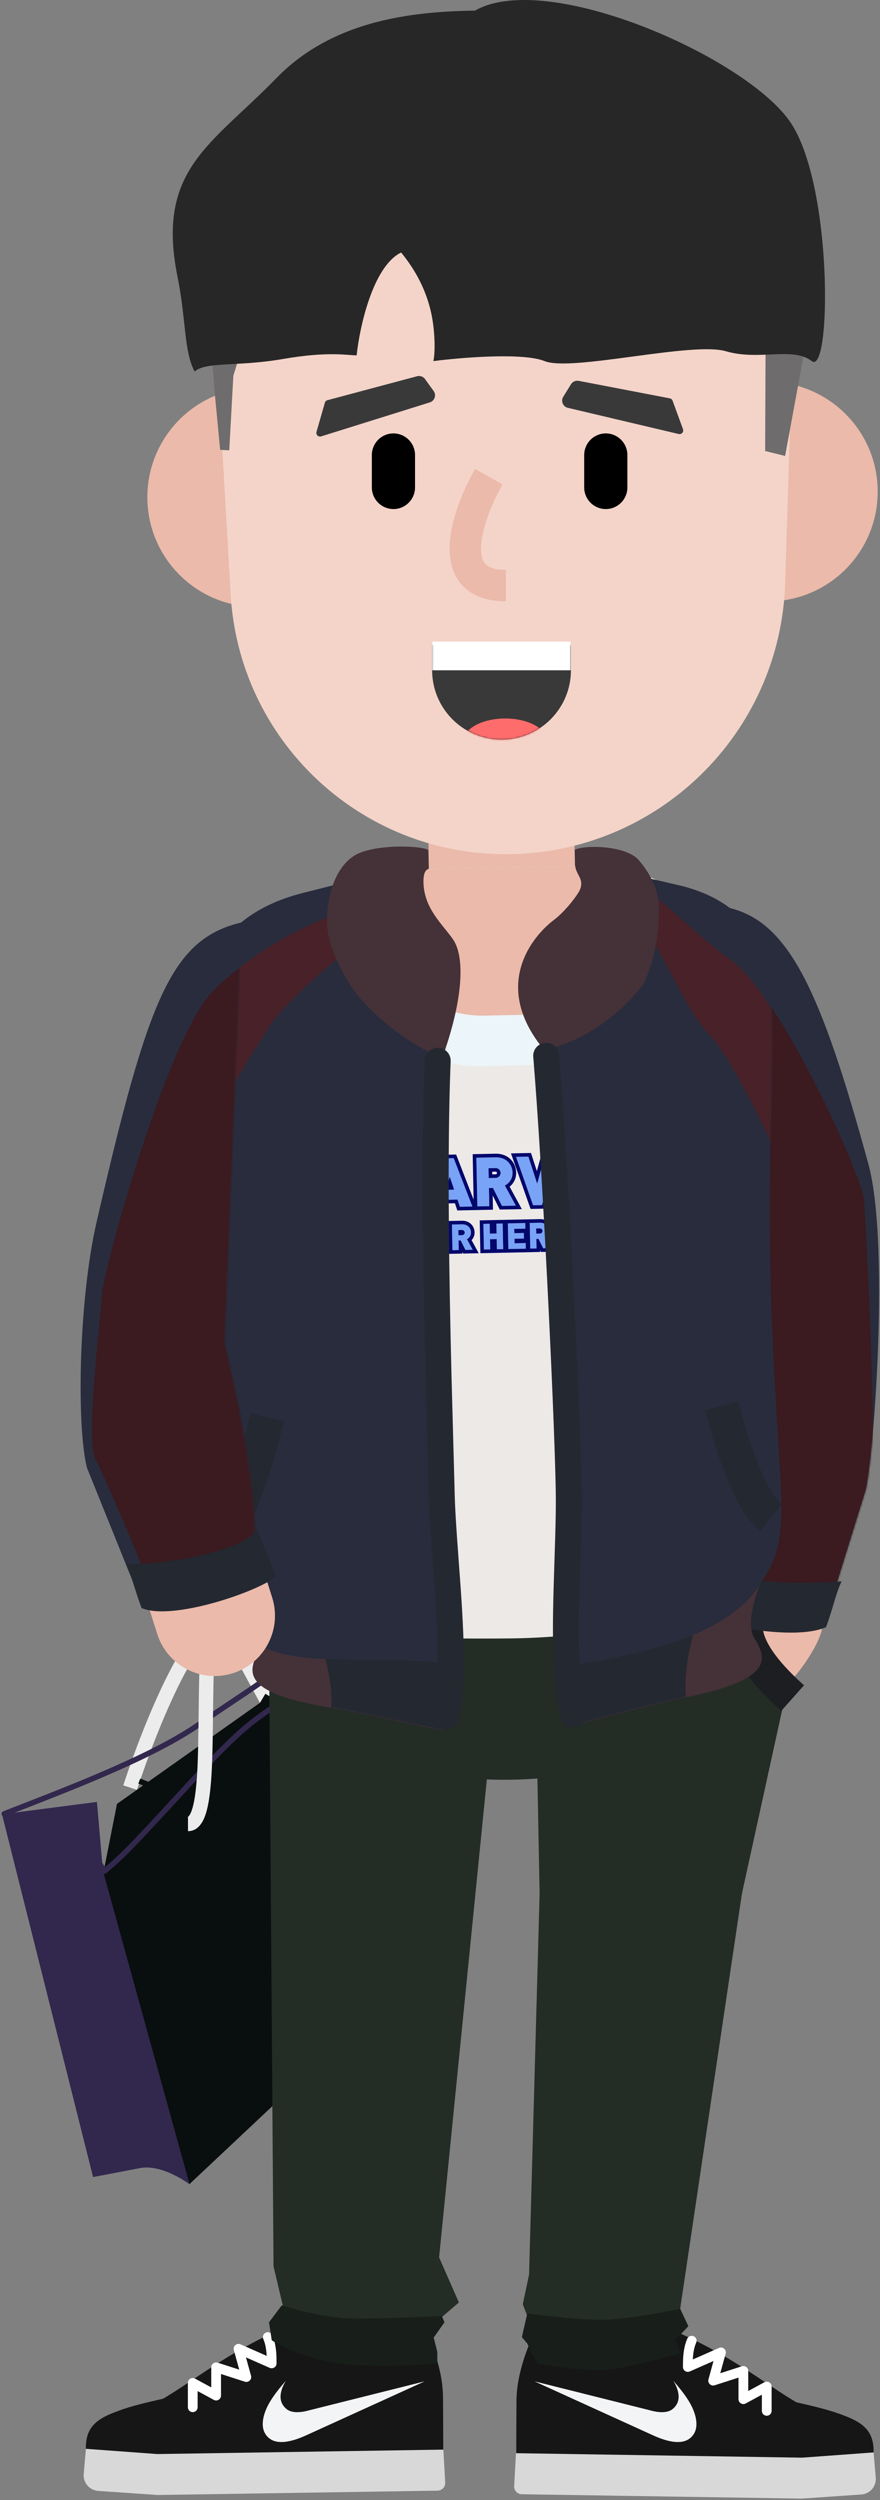 <?xml version="1.0" encoding="UTF-8"?>
<svg width="489px" height="1388px" viewBox="0 0 489 1388" version="1.1" xmlns="http://www.w3.org/2000/svg" xmlns:xlink="http://www.w3.org/1999/xlink">
    <rect x="0" y="0" width="489" height="1388" fill="#808080" stroke="none"/>
    <!-- Generator: Sketch 55.2 (78181) - https://sketchapp.com -->
    <title>gee_me_076</title>
    <desc>Created with Sketch.</desc>
    <defs>
        <path d="M7.646,35.182 C12.421,26.531 5.028,8.253 0.734,0.195 L115.449,32.965 L110.212,79.402 C103.334,79.544 82.009,73.058 43.895,66.511 C-3.747,58.327 1.676,45.996 7.646,35.182 Z" id="path-1"></path>
        <path d="M126.22,84.961 C119.938,54.746 101.139,45.542 100.223,0.978 C100.223,0.978 99.969,2.399 54.774,13.646 C9.579,24.894 3.458,53.782 3.458,53.782 C-5.332,71.719 8.232,160.176 7.736,261.805 C7.24,363.434 2.354,401.039 20.041,416.714 C37.683,432.351 79.062,436.25 133.141,441.347 L133.55,441.386 C133.307,429.564 131.978,383.766 132.09,370.401 C132.457,326.759 131.939,332.967 129.805,259.294 C127.922,194.288 135.449,129.356 126.22,84.961 Z" id="path-3"></path>
        <path d="M77.57,142.162 C51.212,45.948 22.58,19.713 0.254,0.055 C0.254,0.055 20.336,90.65 21.281,136.614 C22.227,182.578 16.116,254.552 16.116,254.552 C24.025,294.625 -2.057,355.128 7.997,376.475 C33.954,383.605 31.687,396.493 53.44,396.045 L76.224,322.77 C81.141,299.358 89.202,184.624 77.57,142.162 Z" id="path-5"></path>
        <path d="M106.617,35.366 C101.58,27.068 108.098,8.83 111.987,0.748 L0.721,37.544 L7.737,82.909 C14.493,82.77 35.16,75.544 72.304,67.578 C118.733,57.621 112.913,45.739 106.617,35.366 Z" id="path-7"></path>
        <path d="M9.612,166.768 C38.398,41.648 53.859,7.88 90.196,0.131 L80.779,233.316 C88.557,267.162 99.713,317.702 97.367,351.277 C71.741,359.468 52.707,368.48 30.967,368.927 L4.32,302.901 C-1.552,279.712 -0.258,209.67 9.612,166.768 Z" id="path-9"></path>
        <path d="M1.465,102.125 C5.951,71.689 32.381,45.05 31.464,0.487 C31.464,0.487 31.729,0.938 72.954,10.408 C114.178,19.878 120.853,49.462 120.853,49.462 C129.487,67.041 120.707,155.957 125.131,257.485 C129.555,359.012 136.25,370.91 119.061,397.769 C101.872,424.628 62.337,436.213 13.554,443.448 C13.31,431.627 13.602,428.804 12.978,415.454 C10.939,371.862 15.832,333.449 14.875,259.752 C14.031,194.725 -5.127,146.846 1.465,102.125 Z" id="path-11"></path>
        <path d="M0.635,0.625 C0.3,2.671 0.126,4.771 0.126,6.912 L0.126,21.095 C0.126,42.395 17.393,59.662 38.693,59.662 C59.993,59.662 77.26,42.395 77.26,21.095 L77.26,6.912 C77.26,4.771 77.086,2.671 76.751,0.625 L0.635,0.625 Z" id="path-13"></path>
    </defs>
    <g id="GEE!-ME" stroke="none" stroke-width="1" fill="none" fill-rule="evenodd">
        <g id="gee_me_076" transform="translate(-355, -106)">
            <g transform="translate(356, 106)">
                <g id="lower-limb" transform="translate(0.108, 862.797)" fill-rule="nonzero">
                    <g id="Group-3" transform="translate(0, 22.636)">
                        <path d="M113.43,14.953 C120.794,10.172 127.785,12.627 132.143,21.612 L132.746,22.885 C134.619,26.823 136.851,31.177 139.789,36.673 L143.353,43.268 C145.7,47.587 148.966,53.592 150.596,56.613 L152.113,59.441 C157.497,69.532 161.548,77.634 165.059,85.544 C178.933,116.804 181.834,140.41 170.071,158.267 L169.71,158.807 L163.094,154.309 C173.162,139.497 170.79,118.491 158.133,89.666 L157.747,88.79 C154.219,80.842 150.104,72.639 144.548,62.259 L142.401,58.278 C139.603,53.114 134.937,44.546 133.833,42.494 L132.37,39.763 C129.436,34.259 127.195,29.865 125.288,25.829 L125.06,25.346 C122.672,20.256 120.931,19.622 117.787,21.663 C113.742,24.289 108.671,30.946 103.111,40.883 C93.899,57.347 83.699,82.215 75.74,106.022 L74.989,108.286 L67.39,105.784 C75.598,80.856 86.331,54.489 96.129,36.977 L96.811,35.769 C102.705,25.43 108.195,18.353 113.43,14.953 Z" id="Path" fill="#ECECED"></path>
                        <path d="M50.617,323.248 L3.19744231e-13,121.818 L52.754,114.978 L56.01,152.328 L104.141,327.198 C99.666,323.978 87.255,316.258 76.698,318.278 L50.617,323.248 Z" id="Path" fill="#32274D"></path>
                        <polygon id="Path" fill="#090E0F" points="249.319 190.778 104.141 327.198 56.365 154.188 63.902 116.068 188.682 27.936"></polygon>
                        <path d="M177.291,15.011 C171.661,26.021 159.864,36.07 135.5,52.513 L120.028,62.869 C116.699,65.11 114.147,66.855 111.63,68.615 L109.813,69.892 C98.495,77.886 83.143,86.007 62.982,94.951 L60.053,96.242 C44.881,102.893 30.145,108.777 0.7,120.179 L0.567,120.237 C-0.67,120.845 -0.485,122.725 0.911,123.041 L41.993,132.331 L55.594,154.239 C56.071,155.008 57.115,155.182 57.816,154.611 L59.227,153.448 C66.954,147.013 73.558,140.296 91.117,121.268 L102.884,108.482 L105.963,105.152 C117.955,92.221 126.168,83.86 133.826,77.024 C140.96,70.657 149.821,64.383 160.273,58.077 C165.939,54.658 171.897,51.331 178.481,47.859 L179.806,47.162 C181.628,46.208 183.451,45.266 185.424,44.258 L197.16,38.313 C201.686,36 204.043,34.693 205.406,33.694 C208.356,31.532 207.089,29.331 203.539,29.415 L203.339,29.422 C193.231,29.891 180.035,21.885 180.126,15.716 C180.15,14.129 178.014,13.598 177.291,15.011 Z M177.945,19.903 L178.123,19.617 L178.144,19.657 C181.466,26.171 192.317,32.121 201.714,32.429 L201.813,32.431 L201.797,32.441 C200.518,33.184 198.717,34.144 196.193,35.438 L185.573,40.815 C182.992,42.127 180.703,43.306 178.414,44.505 C171.251,48.257 164.824,51.827 158.723,55.508 C148.125,61.903 139.118,68.279 131.829,74.786 L130.663,75.835 C122.858,82.906 114.371,91.629 101.936,105.087 L97.248,110.177 L89.975,118.081 C72.55,136.979 65.673,144.055 58.336,150.278 L57.238,151.199 L44.212,130.217 L44.127,130.094 C43.915,129.817 43.612,129.622 43.269,129.545 L6.369,121.199 L15.454,117.666 C37.277,109.153 49.803,104.049 63.164,98.151 L65.231,97.234 C84.709,88.55 99.705,80.612 110.955,72.756 L113.651,70.863 C115.958,69.253 118.321,67.636 121.318,65.617 L135.665,56.019 C158.927,40.398 171.281,30.4 177.945,19.903 Z" id="Path" fill="#32274D"></path>
                        <polygon id="Path" fill="#090E0F" points="146.353 54.938 148.928 56.476 145.025 63.012 142.45 61.474"></polygon>
                        <path d="M123.109,-4 C127.665,-4.011 132.873,-1.325 139.294,3.755 L140.395,4.636 C148.154,10.907 155.152,18.037 171.81,36.268 L183.219,48.795 C195.607,62.356 203.329,70.355 210.631,76.909 L210.957,77.202 L205.628,83.168 L204.613,82.255 C196.926,75.289 188.796,66.799 175.617,52.333 L167.288,43.181 C149.785,23.998 142.757,16.802 135.108,10.649 L134.33,10.029 C129.23,5.994 125.353,3.995 123.128,4 C121.789,4.003 120.853,5.094 120.225,8.964 L120.02,10.326 C118.537,20.556 117.829,32.858 117.487,50.502 L117.359,58.448 L117.143,75.963 C116.894,93.038 116.535,101.306 115.589,109.48 C114.875,115.649 113.863,120.378 112.412,123.828 C110.523,128.315 107.653,131.087 103.639,131.213 L103.351,131.218 L103.351,123.218 C103.425,123.218 103.47,123.199 103.654,123.025 C104.075,122.627 104.559,121.862 105.038,120.725 C106.099,118.205 106.947,114.321 107.575,109.122 L107.708,107.979 C108.61,99.927 108.939,91.347 109.181,73.19 L109.422,54.101 L109.489,50.31 C109.85,31.745 110.613,18.938 112.267,8.071 C113.424,0.471 117.107,-3.985 123.109,-4 Z" id="Path" fill="#ECECED"></path>
                        <polygon id="Path" fill="#090E0F" points="76.845 102.018 84.504 105.063 83.395 107.851 75.737 104.806"></polygon>
                    </g>
                    <path d="M309.909,235.246 C311.299,215.984 328.041,201.496 347.303,202.886 C366.565,204.277 381.053,221.019 379.663,240.281 L379.041,249.009 C376.506,285.051 374.046,325.734 372.475,359.514 L372.098,367.883 C371.207,388.337 370.699,405.42 370.627,418.281 L370.619,420.348 C370.605,427.277 370.731,432.699 370.975,436.307 L371.048,437.28 L371.135,437.561 C375.463,452.021 370.008,468.144 356.818,476.801 L356.332,477.114 C340.017,487.448 318.414,482.599 308.081,466.284 C304.572,460.743 303.212,456.09 302.23,450.3 C301.792,447.719 301.484,444.943 301.256,441.827 L301.2,441.041 C300.827,435.535 300.667,428.624 300.683,420.208 L300.692,417.89 C300.769,404.273 301.281,386.83 302.172,366.15 L302.33,362.538 C304.03,324.231 306.961,276.082 309.909,235.246 Z M367.163,428.863 C368.506,430.984 369.593,433.194 370.431,435.458 L370.471,435.57 L370.389,435.313 C369.833,433.63 368.954,431.743 367.412,429.26 L367.163,428.863 Z" id="Path" fill="#EBBAAA"></path>
                    <path d="M170.568,191.025 C171.958,171.763 188.701,157.276 207.963,158.667 C227.225,160.057 241.712,176.8 240.322,196.062 L240.079,199.503 C236.048,257.895 228.857,421.777 228.857,443.003 C228.857,462.316 213.202,477.971 193.89,477.971 C174.577,477.971 158.922,462.316 158.922,443.003 L158.931,441.414 C159.223,412.62 166.561,246.521 170.568,191.025 Z" id="Path" fill="#EBBAAA"></path>
                    <polygon id="Path" fill="#242C26" points="415.13 24.486 295.705 28.774 298.743 188.633 292.889 400.003 289.389 416.503 292.889 425.503 375.889 425.503 411.147 188.633 439.014 61.486"></polygon>
                    <ellipse id="Oval" fill="#242C26" transform="translate(279.248, 62.66) scale(-1, 1) translate(-279.248, -62.66) " cx="279.248" cy="62.66" rx="121.078" ry="62.66"></ellipse>
                    <polygon id="Path" fill="#242C26" points="279.085 28.486 148.221 28.486 150.889 395.483 157.889 425.003 239.889 427.503 253.889 415.503 242.889 390.503"></polygon>
                    <g id="Group-7" transform="translate(45.382, 430.154)">
                        <path d="M12.271,89.87 C12.071,66.92 15.197,52.96 35.147,43.58 C55.097,34.2 73.888,16.17 108.402,0.71 C108.402,0.71 112.945,-0.14 120.34,3.86 C126.65,7.27 134.756,15.64 146.97,15.53 C160.232,15.42 172.051,12.61 179.394,8.76 C182.566,0.07 189.604,4.54747351e-13 189.604,4.54747351e-13 C189.604,4.54747351e-13 199.513,18.87 199.679,37.81 C199.844,56.76 199.827,88.23 199.827,88.23 L12.271,89.87 Z" id="Path" fill="#161616"></path>
                        <path d="M101.202,2.107 C102.568,1.499 104.168,2.114 104.775,3.48 C105.548,5.218 106.106,7.126 106.488,9.2 L106.615,9.924 C107.07,12.67 107.175,15.116 107.175,19.19 C107.175,21.088 105.281,22.378 103.534,21.731 L103.375,21.667 L90.187,15.848 L93.001,26.05 C93.559,28.073 91.71,29.91 89.719,29.392 L89.561,29.346 L76.316,25.076 L76.317,37.06 C76.317,39.054 74.244,40.344 72.472,39.516 L72.32,39.44 L63.323,34.564 L63.324,43.55 C63.324,44.99 62.2,46.167 60.782,46.252 L60.617,46.257 C59.177,46.257 58,45.133 57.915,43.715 L57.91,43.55 L57.91,30.02 C57.91,28.026 59.983,26.736 61.755,27.564 L61.906,27.64 L70.903,32.515 L70.903,21.36 C70.903,19.581 72.583,18.302 74.276,18.736 L74.44,18.784 L86.448,22.654 L83.452,11.79 C82.859,9.641 84.964,7.762 87.008,8.534 L87.153,8.593 L101.69,15.006 C101.617,13.328 101.476,11.956 101.22,10.495 L101.164,10.18 C100.855,8.502 100.415,6.999 99.829,5.68 C99.221,4.314 99.836,2.714 101.202,2.107 Z" id="Path" fill="#FFFFFF"></path>
                        <path d="M19.819,45.34 C25.939,43.12 32.421,41.44 44.849,38.62 L39.568,53.83 L39.719,71.15 L4.346,71.46 C2.903,71.47 0.323,69.55 1.554,61.74 C3.093,51.98 11.122,48.49 19.819,45.34 Z" id="Path" fill="#161616"></path>
                        <path d="M200.906,85.27 L199.877,67.05 L40.887,69.52 L1.244,66.61 L0.033,80.59 C-0.385,85.41 3.234,89.64 8.066,89.98 L41.085,92.25 L196.649,89.84 C199.11,89.8 201.045,87.73 200.906,85.27 Z" id="Path" fill="#D8D8D8"></path>
                        <path d="M125.203,45.26 C119.755,46.79 115.364,46.58 112.876,44.64 C106.467,39.58 110.571,31.87 112.311,28.85 C109.178,32.55 106.065,36.26 103.635,40.31 C99.804,46.63 98.179,53.57 100.763,58.02 C105.397,66.05 116.534,62.35 123.633,59.12 L189.508,29.15 L125.203,45.26 Z" id="Path" fill="#F3F4F5"></path>
                    </g>
                    <g id="Group-6" transform="translate(284.59, 432.154)">
                        <path d="M188.712,89.87 C188.912,66.92 185.786,52.96 165.836,43.58 C145.887,34.2 127.095,16.17 92.581,0.71 C92.581,0.71 88.038,-0.14 80.643,3.86 C74.333,7.27 66.227,15.64 54.013,15.53 C40.751,15.42 28.932,12.61 21.589,8.76 C18.417,0.07 11.379,4.54747351e-13 11.379,4.54747351e-13 C11.379,4.54747351e-13 1.47,18.87 1.304,37.81 C1.139,56.76 1.156,88.23 1.156,88.23 L188.712,89.87 Z" id="Path" fill="#161616"></path>
                        <path d="M96.208,3.48 C96.815,2.114 98.415,1.499 99.781,2.107 C101.147,2.714 101.762,4.314 101.154,5.68 C100.568,6.999 100.128,8.502 99.819,10.18 C99.56,11.586 99.408,12.886 99.322,14.416 L99.292,15.006 L113.83,8.593 C115.869,7.694 118.035,9.502 117.569,11.637 L117.531,11.79 L114.534,22.654 L126.543,18.784 C128.236,18.238 129.968,19.444 130.075,21.189 L130.08,21.36 L130.079,32.515 L139.077,27.64 C140.83,26.69 142.951,27.898 143.068,29.851 L143.073,30.02 L143.073,43.55 C143.073,45.045 141.861,46.257 140.366,46.257 C138.926,46.257 137.749,45.133 137.664,43.715 L137.659,43.55 L137.659,34.564 L128.663,39.44 C126.909,40.39 124.788,39.182 124.671,37.229 L124.666,37.06 L124.666,25.076 L111.422,29.346 C109.425,29.99 107.51,28.221 107.943,26.209 L107.982,26.05 L110.795,15.848 L97.608,21.667 C95.871,22.433 93.926,21.221 93.813,19.361 L93.808,19.19 L93.811,18.163 C93.831,14.357 93.977,12.013 94.495,9.2 C94.877,7.126 95.435,5.218 96.208,3.48 Z" id="Path" fill="#FFFFFF"></path>
                        <path d="M181.164,45.34 C175.044,43.12 168.562,41.44 156.134,38.62 L161.415,53.83 L161.264,71.15 L196.637,71.46 C198.08,71.47 200.66,69.55 199.428,61.74 C197.889,51.98 189.861,48.49 181.164,45.34 Z" id="Path" fill="#161616"></path>
                        <path d="M0.007,85.27 L1.036,67.04 L160.082,69.52 L199.738,66.61 L200.949,80.59 C201.368,85.41 197.748,89.64 192.916,89.97 L159.883,92.25 L4.264,89.84 C1.802,89.8 -0.132,87.72 0.007,85.27 Z" id="Path" fill="#D8D8D8"></path>
                        <path d="M75.604,43.26 C81.052,44.79 85.443,44.58 87.931,42.64 C94.34,37.58 90.237,29.87 88.496,26.85 C91.629,30.55 94.742,34.26 97.172,38.31 C101.003,44.63 102.629,51.57 100.044,56.02 C95.411,64.05 84.273,60.35 77.175,57.12 L11.3,27.15 L75.604,43.26 Z" id="Path" fill="#F3F4F5"></path>
                    </g>
                    <path d="M288.892,434.767 L291.892,438.313 L294.392,443.885 L297.892,449.457 C297.892,449.457 326.138,454.776 339.892,452.496 C353.646,450.217 376.888,443.885 376.888,443.885 L374.28,436.287 L381.388,428.688 L376.888,419.064 C376.888,419.064 348.392,425.143 332.892,425.143 C317.392,425.143 291.892,421.597 291.892,421.597 L288.892,434.767 Z" id="Path" fill="#181E19"></path>
                    <path d="M245.888,426.503 L244.392,423.003 C244.392,423.003 214.392,424.503 196.392,424.503 C178.392,424.503 155.431,417.136 155.431,417.136 L148.388,426.503 L149.892,436.503 C149.892,436.503 165.392,446.774 188.392,449.503 C211.392,452.224 241.892,449.503 241.892,449.503 L241.892,443.003 L239.892,435.003 L245.888,426.503 Z" id="Path" fill="#181E19"></path>
                    <path d="M434.681,74.052 C445.825,63.819 455.738,46.316 455.783,40.313 C442.703,36.916 407.196,30.547 407.194,43.813 C407.192,49.999 420.751,86.841 434.681,74.052 Z" id="Path" fill="#EBBAAA"></path>
                    <path d="M422.703,40.291 C422.858,47.848 430.204,58.996 445.161,72.4 L445.674,72.858 L433.047,87.055 C414.349,70.426 404.21,55.274 403.719,41.124 L403.707,40.682 L422.703,40.291 Z" id="Path" fill="#1C1E22"></path>
                </g>
                <g id="upper-limb" transform="translate(42.108, 408.47)">
                    <rect id="Rectangle" fill="#EBBAAA" fill-rule="nonzero" transform="translate(236.439, 103.5) scale(-1, 1) rotate(1.178) translate(-236.439, -103.5) " x="195.897" y="1" width="81.085" height="205" rx="38.99"></rect>
                    <path d="M374.007,111.845 C368.209,105.963 335.189,84.805 311.008,75.633 L249.48,95.403 L159.005,78.76 C130.448,86.849 94.685,106.088 84.696,113.295 C77.922,118.181 77.413,141.297 85.683,161.285 C96.351,187.071 106,261.888 106.473,284.883 C108.087,363.367 96.192,479.636 101.557,494.029 C102.576,496.765 169.47,502.063 242.111,501.14 C291.295,500.515 344.428,487.928 381.738,487.766 C387.053,401.138 363.806,279.83 370.167,220.947 L370.491,217.952 C379.574,133.888 381.171,119.112 374.007,111.845 Z" id="Path" fill="#EDE9E6" fill-rule="nonzero"></path>
                    <path d="M219.397,261.384 L209,234.537 L203.871,234.642 L194.588,261.895 L201.54,261.752 L202.787,257.697 L211.107,257.526 L212.444,261.527 L219.397,261.384 Z M209.246,252.015 L204.535,252.112 L206.818,244.844 L209.246,252.015 Z" id="Shape" fill="#79A3F6" fill-rule="nonzero"></path>
                    <path d="M243.534,260.888 L237.451,249.725 C239.556,248.617 241.788,246.253 241.712,242.568 C241.621,238.123 238.304,233.934 232.301,234.057 L221.588,234.278 L222.144,261.328 L228.793,261.191 L228.586,251.123 L230.827,251.077 L235.821,261.047 L243.534,260.888 Z M235.064,242.704 C235.093,244.11 234.056,245.462 232.233,245.499 L228.472,245.577 L228.359,240.106 L232.12,240.028 C233.944,239.991 235.035,241.299 235.064,242.704 Z" id="Shape" fill="#79A3F6" fill-rule="nonzero"></path>
                    <polygon id="Path" fill="#79A3F6" fill-rule="nonzero" points="266.469 233.355 259.555 233.497 255.383 248.71 250.513 233.683 243.636 233.824 253.121 260.691 258.06 260.589"></polygon>
                    <polygon id="Path" fill="#79A3F6" fill-rule="nonzero" points="276.394 260.212 275.838 233.162 269.189 233.299 269.745 260.349"></polygon>
                    <path d="M211.013,263.557 L209.677,259.555 L204.274,259.667 L203.027,263.721 L191.774,263.952 L202.43,232.671 L210.36,232.508 L220.067,257.576 L219.547,232.319 L232.26,232.057 C235.762,231.985 238.631,233.182 240.636,235.183 C242.62,237.162 243.657,239.826 243.712,242.526 C243.787,246.149 242.069,248.756 240.081,250.371 L246.864,262.819 L234.599,263.072 L230.671,255.229 L230.833,263.149 L211.013,263.557 Z M230.827,251.077 L235.821,261.046 L243.534,260.887 L237.451,249.724 C237.52,249.688 237.59,249.65 237.66,249.61 C239.702,248.459 241.786,246.13 241.712,242.567 C241.621,238.122 238.304,233.933 232.302,234.057 L221.588,234.277 L222.144,261.327 L228.793,261.191 L228.586,251.123 L230.827,251.077 Z M202.787,257.697 L211.107,257.526 L212.444,261.527 L219.397,261.384 L209,234.536 L203.871,234.642 L194.588,261.894 L201.54,261.751 L202.787,257.697 Z M209.246,252.015 L206.818,244.843 L204.535,252.112 L209.246,252.015 Z M232.88,243.25 C232.995,243.127 233.068,242.948 233.064,242.745 C233.06,242.542 232.98,242.366 232.86,242.248 C232.759,242.148 232.56,242.019 232.161,242.027 L230.4,242.064 L230.43,243.535 L232.192,243.499 C232.59,243.491 232.784,243.354 232.88,243.25 Z M258.021,231.527 L255.223,241.729 L251.957,231.652 L240.829,231.881 L251.716,262.72 L259.544,262.559 L267.275,237.522 L267.787,262.389 L278.435,262.17 L277.796,231.121 L258.021,231.527 Z M259.555,233.496 L266.469,233.354 L258.06,260.589 L253.121,260.69 L243.636,233.824 L250.513,233.682 L255.383,248.709 L259.555,233.496 Z M275.838,233.161 L276.394,260.212 L269.745,260.348 L269.189,233.298 L275.838,233.161 Z M232.233,245.499 C234.056,245.461 235.093,244.11 235.064,242.704 C235.035,241.298 233.944,239.99 232.12,240.028 L228.359,240.105 L228.472,245.576 L232.233,245.499 Z" id="Shape" fill="#02076C"></path>
                    <polygon id="Path" fill="#79A3F6" fill-rule="nonzero" points="205.827 285.669 205.763 282.549 199.584 282.676 199.533 280.177 204.811 280.068 204.747 276.949 199.468 277.058 199.42 274.678 205.598 274.551 205.534 271.432 195.856 271.631 196.149 285.868"></polygon>
                    <path d="M219.572,285.386 L216.37,279.511 C217.479,278.928 218.653,277.683 218.613,275.744 C218.565,273.404 216.82,271.2 213.66,271.264 L208.021,271.38 L208.314,285.617 L211.814,285.545 L211.705,280.247 L212.884,280.222 L215.513,285.469 L219.572,285.386 Z M215.114,275.816 C215.129,276.555 214.584,277.267 213.624,277.287 L211.645,277.327 L211.585,274.448 L213.565,274.407 C214.525,274.387 215.099,275.076 215.114,275.816 Z" id="Shape" fill="#79A3F6" fill-rule="nonzero"></path>
                    <polygon id="Path" fill="#79A3F6" fill-rule="nonzero" points="236.509 285.038 236.216 270.801 232.717 270.873 232.829 276.351 229.11 276.428 228.998 270.949 225.498 271.021 225.791 285.258 229.29 285.186 229.174 279.547 232.894 279.471 233.01 285.11"></polygon>
                    <polygon id="Path" fill="#79A3F6" fill-rule="nonzero" points="249.06 284.779 248.996 281.66 242.817 281.787 242.766 279.288 248.045 279.179 247.98 276.06 242.701 276.168 242.653 273.789 248.831 273.662 248.767 270.542 239.089 270.741 239.382 284.978"></polygon>
                    <path d="M262.805,284.497 L259.603,278.621 C260.712,278.038 261.886,276.794 261.846,274.854 C261.798,272.515 260.053,270.31 256.893,270.375 L251.255,270.491 L251.547,284.728 L255.047,284.656 L254.938,279.357 L256.117,279.333 L258.746,284.58 L262.805,284.497 Z M258.347,274.926 C258.362,275.666 257.817,276.378 256.857,276.397 L254.878,276.438 L254.818,273.559 L256.798,273.518 C257.758,273.498 258.332,274.187 258.347,274.926 Z" id="Shape" fill="#79A3F6" fill-rule="nonzero"></path>
                    <path d="M276.209,284.221 L270.737,270.091 L268.038,270.146 L263.152,284.49 L266.811,284.414 L267.467,282.28 L271.846,282.19 L272.55,284.296 L276.209,284.221 Z M270.866,279.29 L268.387,279.341 L269.589,275.515 L270.866,279.29 Z" id="Shape" fill="#79A3F6" fill-rule="nonzero"></path>
                    <polygon id="Path" fill="#79A3F6" fill-rule="nonzero" points="282.123 271.897 281.069 268.318 277.71 268.387 280.144 271.938"></polygon>
                    <path d="M194.19,287.908 L193.815,269.672 L213.619,269.264 C215.699,269.222 217.464,269.937 218.716,271.186 C219.946,272.414 220.579,274.055 220.613,275.702 C220.652,277.591 219.904,279.036 218.939,280.043 L222.902,287.317 L214.29,287.494 L213.835,286.586 L213.854,287.503 L194.19,287.908 Z M211.705,280.246 L212.884,280.222 L215.513,285.469 L219.572,285.385 L216.37,279.51 C216.407,279.491 216.444,279.471 216.481,279.45 C217.555,278.844 218.652,277.618 218.613,275.743 C218.565,273.404 216.82,271.199 213.66,271.264 L208.021,271.38 L208.314,285.617 L211.813,285.545 L211.705,280.246 Z M196.149,285.867 L195.856,271.63 L205.534,271.431 L205.598,274.55 L199.419,274.678 L199.468,277.057 L204.747,276.948 L204.811,280.068 L199.533,280.176 L199.584,282.676 L205.763,282.549 L205.827,285.668 L196.149,285.867 Z M213.644,277.285 C213.637,277.286 213.631,277.286 213.624,277.286 L211.644,277.327 L211.585,274.447 L213.565,274.407 C213.572,274.406 213.578,274.406 213.585,274.406 C214.533,274.396 215.099,275.08 215.114,275.815 C215.129,276.55 214.591,277.256 213.644,277.285 Z M223.833,287.298 L223.457,269.062 L256.852,268.375 C258.932,268.332 260.697,269.048 261.949,270.297 C263.18,271.524 263.812,273.166 263.846,274.813 C263.885,276.701 263.137,278.146 262.172,279.154 L262.593,279.927 L266.596,268.175 L272.096,268.062 L279.105,286.161 L271.119,286.326 L270.416,284.22 L268.954,284.25 L268.298,286.384 L257.524,286.605 L257.068,285.697 L257.087,286.614 L223.833,287.298 Z M254.938,279.357 L256.117,279.333 L258.746,284.58 L262.805,284.496 L259.603,278.621 C259.64,278.601 259.677,278.581 259.714,278.561 C260.788,277.955 261.885,276.729 261.846,274.854 C261.798,272.514 260.053,270.31 256.893,270.375 L251.254,270.491 L251.547,284.728 L255.047,284.656 L254.938,279.357 Z M266.811,284.414 L267.467,282.28 L271.846,282.19 L272.55,284.296 L276.209,284.221 L270.737,270.09 L268.038,270.146 L263.152,284.489 L266.811,284.414 Z M269.589,275.515 L268.387,279.34 L270.866,279.289 L269.589,275.515 Z M236.509,285.037 L233.009,285.109 L232.894,279.47 L229.174,279.547 L229.29,285.186 L225.791,285.257 L225.498,271.02 L228.997,270.949 L229.11,276.427 L232.829,276.351 L232.717,270.872 L236.216,270.8 L236.509,285.037 Z M239.382,284.978 L239.089,270.741 L248.767,270.542 L248.831,273.661 L242.652,273.788 L242.701,276.168 L247.98,276.059 L248.044,279.179 L242.766,279.287 L242.817,281.787 L248.996,281.66 L249.06,284.779 L239.382,284.978 Z M256.877,276.396 C256.87,276.396 256.864,276.397 256.857,276.397 L254.878,276.438 L254.818,273.558 L256.798,273.517 C256.805,273.517 256.811,273.517 256.818,273.517 C257.766,273.507 258.332,274.191 258.347,274.926 C258.362,275.661 257.824,276.367 256.877,276.396 Z M284.781,273.842 L279.105,273.959 L273.967,266.463 L282.556,266.286 L284.781,273.842 Z M281.069,268.317 L282.123,271.896 L280.144,271.937 L277.71,268.386 L281.069,268.317 Z" id="Shape" fill="#02076C"></path>
                    <path d="M327.758,101.532 C327.415,84.835 313.601,71.578 296.904,71.921 L172.939,74.471 C156.242,74.814 142.985,88.628 143.328,105.325 C144.234,149.367 180.671,184.335 224.713,183.429 L249.654,182.916 C293.695,182.011 328.664,145.573 327.758,101.532 Z" id="Path" fill="#ECF5F9" fill-rule="nonzero"></path>
                    <path d="M303.281,94.336 C303.025,81.89 292.727,72.007 280.281,72.263 L187.538,74.171 C175.091,74.427 165.209,84.724 165.465,97.171 C166.14,130.002 193.302,156.069 226.134,155.394 L245.057,155.005 C277.888,154.33 303.956,127.167 303.281,94.336 Z" id="Path" fill="#EBBAAA" fill-rule="nonzero"></path>
                    <path d="M101.028,507.722 C105.804,499.071 98.41,480.793 94.116,472.735 L208.831,505.505 L203.594,551.942 C196.716,552.084 175.392,545.598 137.278,539.051 C89.635,530.867 95.058,518.536 101.028,507.722 Z" id="Path" fill="#453138" fill-rule="nonzero"></path>
                    <g id="Clipped" transform="translate(93.892, 472.53)">
                        <mask id="mask-2" fill="white">
                            <use xlink:href="#path-1"></use>
                        </mask>
                        <g id="Path"></g>
                        <path d="M45.575,73.095 C50.68,60.364 42.513,32.938 37.792,20.816 L135.098,35.107 L110.522,94.67 C86.746,92.783 40.47,85.826 45.575,73.095 Z" id="Path" fill="#242830" fill-rule="nonzero" mask="url(#mask-2)"></path>
                    </g>
                    <path d="M197.107,158.492 C190.826,128.277 172.027,119.073 171.11,74.509 C171.11,74.509 170.856,75.929 125.661,87.177 C80.467,98.425 74.345,127.313 74.345,127.313 C65.555,145.25 79.119,233.707 78.624,335.336 C78.128,436.964 70.388,477.165 92.11,498.223 C113.832,519.28 150.158,509.801 204.438,514.916 C204.195,503.095 202.865,457.297 202.978,443.931 C203.345,400.29 202.827,406.497 200.693,332.825 C198.81,267.819 206.336,202.887 197.107,158.492 Z" id="Path" fill="#282C3C" fill-rule="nonzero"></path>
                    <g id="Clipped" transform="translate(70.892, 73.53)">
                        <mask id="mask-4" fill="white">
                            <use xlink:href="#path-3"></use>
                        </mask>
                        <g id="Path"></g>
                        <path d="M3.8,70.975 C18.568,49.667 62.041,27.435 77.356,24.453 L83.299,42.334 C83.299,42.334 44.886,72.13 34.109,90.356 C23.332,108.581 -10.268,149.14 -4.738,222.683 C0.245,288.969 -13.585,359.393 -13.585,359.393 L-32.615,395.292 C-40.086,377.109 -56.185,338.665 -60.816,330.358 C-66.606,319.975 -57.901,250.282 -57.145,237.763 C-56.389,225.245 -17.156,101.211 3.8,70.975 Z" id="Path" fill="#492129" fill-rule="nonzero" mask="url(#mask-4)"></path>
                    </g>
                    <path d="M96.111,376.203 L114.598,380.585 C111.347,394.304 107.257,408.481 102.818,420.555 L102.249,422.089 C96.545,437.286 90.634,448.235 83.859,454.283 L83.519,454.581 L71.09,440.211 C78.973,433.393 88.76,406.915 95.895,377.107 L96.111,376.203 Z" id="Path" fill="#242830" fill-rule="nonzero"></path>
                    <path d="M39.386,325.772 C57.513,325.399 72.574,339.497 73.527,357.471 L73.562,358.313 C73.56,358.161 73.562,358.127 73.573,358.184 L73.671,358.845 C73.791,359.609 73.964,360.578 74.191,361.723 L74.462,363.055 C75.039,365.824 75.832,369.225 76.823,373.182 L77.333,375.198 C79.663,384.327 82.865,395.798 86.795,409.181 L88.769,415.864 C94.401,434.821 100.419,454.151 108.119,478.417 C113.714,496.052 103.955,514.884 86.32,520.48 C68.685,526.076 49.853,516.316 44.257,498.681 L39.841,484.719 C33.481,464.531 28.239,447.5 23.183,430.347 L21.286,423.878 C11.693,390.976 6.813,371.205 6.582,359.954 C6.201,341.456 20.888,326.153 39.386,325.772 Z" id="Path" fill="#EBBAAA" fill-rule="nonzero"></path>
                    <path d="M439.42,237.694 C413.062,141.48 395.214,103.408 362.104,95.587 C362.104,95.587 382.186,186.182 383.131,232.146 C384.077,278.11 377.966,350.084 377.966,350.084 C385.875,390.157 359.793,450.66 369.847,472.007 C395.804,479.137 393.537,492.024 415.29,491.577 L438.074,418.302 C442.991,394.89 451.052,280.156 439.42,237.694 Z" id="Path" fill="#282C3C" fill-rule="nonzero"></path>
                    <g id="Clipped" transform="translate(361.892, 95.53)">
                        <mask id="mask-6" fill="white">
                            <use xlink:href="#path-5"></use>
                        </mask>
                        <g id="Path"></g>
                        <path d="M1.101,29.003 C-21.71,12.692 -49.476,-3.26 -63.728,-5.631 C-63.728,-5.631 -71.501,0.224 -56.2,15.219 C-43.568,27.599 -25.21,55.59 -10.968,70.301 C3.274,85.011 9.841,123.384 9.841,123.384 L-4.439,387.733 L61.771,380.871 C67.947,362.432 74.427,333.988 78.373,325.517 C83.306,314.929 76.194,174.012 75.001,161.552 C73.808,149.092 29.615,49.391 1.101,29.003 Z" id="Path" fill="#3B1A20" fill-rule="nonzero" mask="url(#mask-6)"></path>
                    </g>
                    <path d="M346.91,490.47 L354.463,460.821 C359.165,471.174 402.803,470.922 424.54,469.492 C421.118,476.725 419.746,484.758 415.874,494.95 C399.287,502.033 362.987,494.914 346.91,490.47 Z" id="Path" fill="#242830" fill-rule="nonzero"></path>
                    <path d="M376.013,500.886 C370.976,492.588 377.494,474.35 381.383,466.268 L270.117,503.064 L277.133,548.429 C283.889,548.29 304.557,541.064 341.7,533.098 C388.129,523.142 382.309,511.259 376.013,500.886 Z" id="Path" fill="#453138" fill-rule="nonzero"></path>
                    <g id="Clipped" transform="translate(268.892, 465.53)">
                        <mask id="mask-8" fill="white">
                            <use xlink:href="#path-7"></use>
                        </mask>
                        <g id="Path"></g>
                        <path d="M70.918,74.109 C65.394,61.82 72.302,34.572 76.446,22.484 L-18.48,40.44 L8.046,97.907 C31.306,95.095 76.443,86.398 70.918,74.109 Z" id="Path" fill="#242830" fill-rule="nonzero" mask="url(#mask-8)"></path>
                    </g>
                    <path d="M262.351,174.655 C266.837,144.219 293.267,117.58 292.351,73.017 C292.351,73.017 292.616,73.468 333.84,82.938 C375.065,92.408 381.739,121.992 381.739,121.992 C390.374,139.571 381.594,228.487 386.018,330.015 C390.442,431.542 397.136,443.44 379.948,470.299 C362.759,497.158 323.223,508.743 274.44,515.978 C274.197,504.157 274.489,501.334 273.864,487.984 C271.826,444.392 276.719,405.979 275.762,332.282 C274.918,267.255 255.76,219.376 262.351,174.655 Z" id="Path" fill="#282C3C" fill-rule="nonzero"></path>
                    <path d="M348.755,374.321 L367.182,369.687 L367.591,371.299 C374.263,397.295 383.446,420.306 390.937,426.53 L391.168,426.717 L379.407,441.639 C372.204,435.962 366.048,425.342 360.178,410.529 C356,399.984 352.173,387.691 349.106,375.703 L348.755,374.321 Z" id="Path" fill="#242830" fill-rule="nonzero"></path>
                    <path d="M10.502,270.298 C39.288,145.178 52.247,112.962 91.036,103.662 L81.67,336.846 C89.447,370.692 100.603,421.232 98.258,454.807 C72.631,462.998 53.597,472.01 31.857,472.457 L5.21,406.431 C-0.662,383.242 0.632,313.2 10.502,270.298 Z" id="Path" fill="#282C3C" fill-rule="nonzero"></path>
                    <g id="Clipped" transform="translate(0.892, 103.53)">
                        <mask id="mask-10" fill="white">
                            <use xlink:href="#path-9"></use>
                        </mask>
                        <g id="Path"></g>
                        <path d="M73.758,38.977 C93.603,18.064 129.517,-2.012 144.832,-4.994 L116.469,341.162 L37.342,363.294 C29.872,345.11 13.773,306.667 9.142,298.36 C3.352,287.977 12.057,218.283 12.813,205.765 C13.569,193.247 48.383,65.716 73.758,38.977 Z" id="Path" fill="#3B1A20" fill-rule="nonzero" mask="url(#mask-10)"></path>
                    </g>
                    <g id="Clipped" transform="translate(260.892, 72.53)">
                        <mask id="mask-12" fill="white">
                            <use xlink:href="#path-11"></use>
                        </mask>
                        <g id="Path"></g>
                        <path d="M102.107,52.003 C79.296,35.692 58.448,11.096 44.196,8.726 C44.196,8.726 33.812,13.134 49.113,28.129 C61.745,40.508 75.795,78.591 90.037,93.301 C104.279,108.011 126.814,158.558 126.814,158.558 L144.197,385.249 L152.135,401.589 C158.311,383.151 163.597,350.731 167.544,342.26 C172.477,331.671 170.024,190.659 168.831,178.199 C167.638,165.738 130.621,72.391 102.107,52.003 Z" id="Path" fill="#492129" fill-rule="nonzero" mask="url(#mask-12)"></path>
                    </g>
                    <path d="M110.213,466.839 L99.524,440.059 C95.312,452.102 48.581,460.553 26.939,459.873 C30.655,467.993 31.261,472.802 35.552,484.285 C52.33,491.654 100.248,475.24 110.213,466.839 Z" id="Path" fill="#242830" fill-rule="nonzero"></path>
                    <path d="M158.202,64.5 C143.602,69.358 138.436,89.342 138.69,101.681 C138.775,105.784 137.44,114.709 150.569,136.944 C163.699,159.179 201.615,181.904 203.294,177.096 C214.934,143.763 214.83,121.847 208.565,112.974 C202.3,104.101 192.498,95.801 192.2,81.304 C192.046,73.805 195.096,74.243 195.086,73.743 L194.88,63.745 C194.839,61.746 172.802,59.641 158.202,64.5 Z" id="Path" fill="#453138" fill-rule="nonzero"></path>
                    <path d="M200.422,173.242 C204.395,173.406 207.482,176.76 207.318,180.732 L207.193,183.885 C206.332,206.558 206.061,234.663 206.288,267.327 L206.323,271.95 C206.54,298.158 207.049,325.823 207.8,355.971 L209.469,417.681 L209.518,419.806 C209.758,429.295 210.301,438.065 211.711,457.158 L212.579,468.918 L212.971,474.478 C215.334,508.909 215.343,528.683 211.932,545.717 C211.151,549.615 207.358,552.143 203.459,551.362 C199.56,550.581 197.033,546.788 197.813,542.889 L198.004,541.913 C201.017,526.043 200.817,506.197 198.296,471.05 L196.77,450.242 C195.795,436.606 195.36,428.951 195.143,420.892 L194.961,413.564 C194.648,401.902 193.797,371.813 193.47,358.852 L193.283,351.314 C192.617,323.862 192.158,298.445 191.944,274.264 L191.89,267.418 C191.651,233.015 191.961,203.605 192.931,180.138 C193.092,176.246 196.314,173.204 200.18,173.235 L200.422,173.242 Z" id="Path" fill="#242830" fill-rule="nonzero"></path>
                    <path d="M311.883,69.113 C319.103,77.466 322.897,86.89 323.051,94.388 C323.139,98.647 323.519,119.584 314.319,138.077 C290.616,168.571 260.046,175.457 258.268,173.237 C230.697,138.797 251.937,111.854 264.915,102.085 C269.775,98.427 275.831,91.299 278.783,86.297 C282.186,79.225 276.575,77.499 276.448,71.342 L276.284,63.343 C281.522,60.539 304.664,60.759 311.883,69.113 Z" id="Path" fill="#453138" fill-rule="nonzero"></path>
                    <path d="M259.794,170.52 C263.756,170.193 267.234,173.14 267.561,177.102 L267.881,181.034 C273.064,245.841 279.041,370.235 280.035,415.195 L280.086,417.69 C280.272,427.937 280.091,437.047 279.439,457.01 L279.067,468.41 L278.938,472.749 C277.972,506.834 278.705,526.04 282.463,541.479 C283.403,545.343 281.033,549.237 277.17,550.177 C273.307,551.117 269.413,548.748 268.473,544.885 L268.217,543.812 C264.323,527.133 263.577,507.483 264.511,473.558 L264.95,459.534 C265.69,437.213 265.888,427.941 265.676,417.222 L265.608,414.092 C264.506,367.306 258.387,240.913 253.212,178.288 C252.884,174.325 255.831,170.848 259.794,170.52 Z" id="Path" fill="#242830" fill-rule="nonzero"></path>
                </g>
                <g id="hand" transform="translate(80.879, -0)">
                    <path d="M344.895,333.909 C378.559,333.909 405.849,306.619 405.849,272.955 C405.849,239.292 378.559,212.002 344.895,212.002 C311.232,212.002 283.942,239.292 283.942,272.955 C283.942,306.619 311.232,333.909 344.895,333.909 Z" id="Path" fill="#EBBAAA" fill-rule="nonzero"></path>
                    <path d="M60.953,336.993 C27.29,336.993 1.77635684e-13,309.703 1.77635684e-13,276.039 C1.77635684e-13,242.376 27.29,215.086 60.953,215.086 C94.617,215.086 121.907,242.376 121.907,276.039 C121.907,309.703 94.617,336.993 60.953,336.993 Z" id="Path" fill="#EBBAAA" fill-rule="nonzero"></path>
                    <path d="M41.223,167.264 C41.223,80.075 111.904,9.395 199.092,9.395 C286.281,9.395 356.961,80.075 356.961,167.264 L356.961,241.827 L354.427,323.662 C351.827,407.579 283.049,474.26 199.092,474.26 C117.979,474.26 50.953,410.978 46.295,329.999 L41.223,241.827 L41.223,167.264 Z" id="Path" fill="#F4D4C9" fill-rule="nonzero"></path>
                    <path d="M158.247,358.229 L158.247,372.095 C158.247,393.395 175.514,410.663 196.814,410.663 C218.114,410.663 235.381,393.395 235.381,372.095 L235.381,358.229 L158.247,358.229 Z" id="Path" fill="#393939"></path>
                    <g id="Clipped" transform="translate(158.121, 351)">
                        <mask id="mask-14" fill="white">
                            <use xlink:href="#path-13"></use>
                        </mask>
                        <g id="Path"></g>
                        <g id="Group" mask="url(#mask-14)" fill-rule="nonzero">
                            <g transform="translate(0, 5)">
                                <ellipse id="Oval" fill="#FF6C6C" cx="40.75" cy="55.567" rx="23.258" ry="12.667"></ellipse>
                                <rect id="Rectangle" fill="#FFFFFF" x="0.126" y="0.229" width="77.135" height="15.907"></rect>
                            </g>
                        </g>
                    </g>
                    <path d="M239.688,211.441 L290.331,221.166 C291.038,221.302 291.621,221.798 291.869,222.474 L297.65,238.265 C298.211,239.797 296.843,241.339 295.255,240.964 L233.659,226.423 C230.936,225.78 229.643,222.657 231.116,220.277 L235.43,213.308 C236.325,211.863 238.019,211.12 239.688,211.441 Z" id="Path" fill="#393939" fill-rule="nonzero"></path>
                    <path d="M149.903,208.879 L100.08,222.182 C99.385,222.368 98.838,222.905 98.639,223.596 L93.996,239.759 C93.545,241.327 95.019,242.767 96.577,242.28 L156.982,223.396 C159.654,222.561 160.721,219.353 159.082,217.084 L154.283,210.44 C153.288,209.062 151.546,208.441 149.903,208.879 Z" id="Path" fill="#393939" fill-rule="nonzero"></path>
                    <path d="M254.747,240.627 C261.273,240.627 266.581,245.836 266.743,252.322 L266.747,252.627 L266.747,270.627 C266.747,277.254 261.375,282.627 254.747,282.627 C248.222,282.627 242.913,277.418 242.751,270.932 L242.747,270.627 L242.747,252.627 C242.747,246 248.12,240.627 254.747,240.627 Z" id="Path" fill="#000000" fill-rule="nonzero"></path>
                    <path d="M136.747,240.627 C143.273,240.627 148.581,245.836 148.743,252.322 L148.747,252.627 L148.747,270.627 C148.747,277.254 143.375,282.627 136.747,282.627 C130.222,282.627 124.913,277.418 124.751,270.932 L124.747,270.627 L124.747,252.627 C124.747,246 130.12,240.627 136.747,240.627 Z" id="Path" fill="#000000" fill-rule="nonzero"></path>
                    <path d="M182.142,260.315 L197.352,268.935 C191.053,280.051 186.183,292.958 185.52,302.442 L185.479,303.099 C184.978,312.395 188.127,316.209 198.511,316.377 L199.247,316.383 L199.247,333.867 C177.306,333.867 166.707,320.825 168.078,301.222 C168.943,288.865 174.464,274.047 181.736,261.036 L182.142,260.315 Z" id="Path" fill="#EBBAAA" fill-rule="nonzero"></path>
                    <g id="Group-2" transform="translate(14.121, 0)" fill-rule="nonzero">
                        <path d="M293.475,113.783 C290.288,87.028 287.41,67.817 285.285,49.98 C283.78,37.346 283.623,34.124 319.539,60.597 C355.455,87.07 360.84,145.151 351.069,194.517 L340.271,253.14 L329.181,250.399 L329.472,176.005 C311.376,157.789 296.663,140.538 293.475,113.783 Z" id="Path" fill="#6E6C6C"></path>
                        <path d="M46.464,142.322 C47.947,115.422 44.917,116.806 45.906,98.873 C46.606,86.169 50.983,88.949 28.306,112.242 C15.79,125.098 20.503,180.333 23.167,216.457 L26.333,249.751 L31.392,250.03 L33.675,208.616 C42.615,179.919 44.981,169.223 46.464,142.322 Z" id="Path" fill="#6E6C6C"></path>
                        <path d="M57.671,43.294 C93.936,6.015 147.392,5.797 181.798,5.797 C183.038,25.167 187.098,74.104 193.421,114.892 C201.325,165.876 144.603,130.242 126.005,140.658 C111.127,148.991 103.877,181.212 102.172,197.293 C97.052,197.293 86.465,194.931 61.172,199.317 C35.88,203.702 18.369,200.629 12.17,206.293 C6.172,195.293 7.428,177.293 2.672,153.793 C-9.422,94.039 21.405,80.572 57.671,43.294 Z" id="Path" fill="#272727"></path>
                        <path d="M143.501,173.297 C138.889,152.976 127.025,139.789 120.001,132.477 C127.181,99.936 135.029,29.734 165.001,7.797 C202.465,-19.625 318.963,31.229 343.501,68.297 C367.001,103.797 365.86,208.709 355.089,200.482 C344.318,192.256 326.054,200.482 307.322,194.998 C288.59,189.514 221.622,206.515 206.637,200.482 C194.648,195.656 160.431,198.471 144.821,200.482 C146.001,195.297 145.681,182.903 143.501,173.297 Z" id="Path" fill="#272727"></path>
                    </g>
                </g>
            </g>
        </g>
    </g>
</svg>